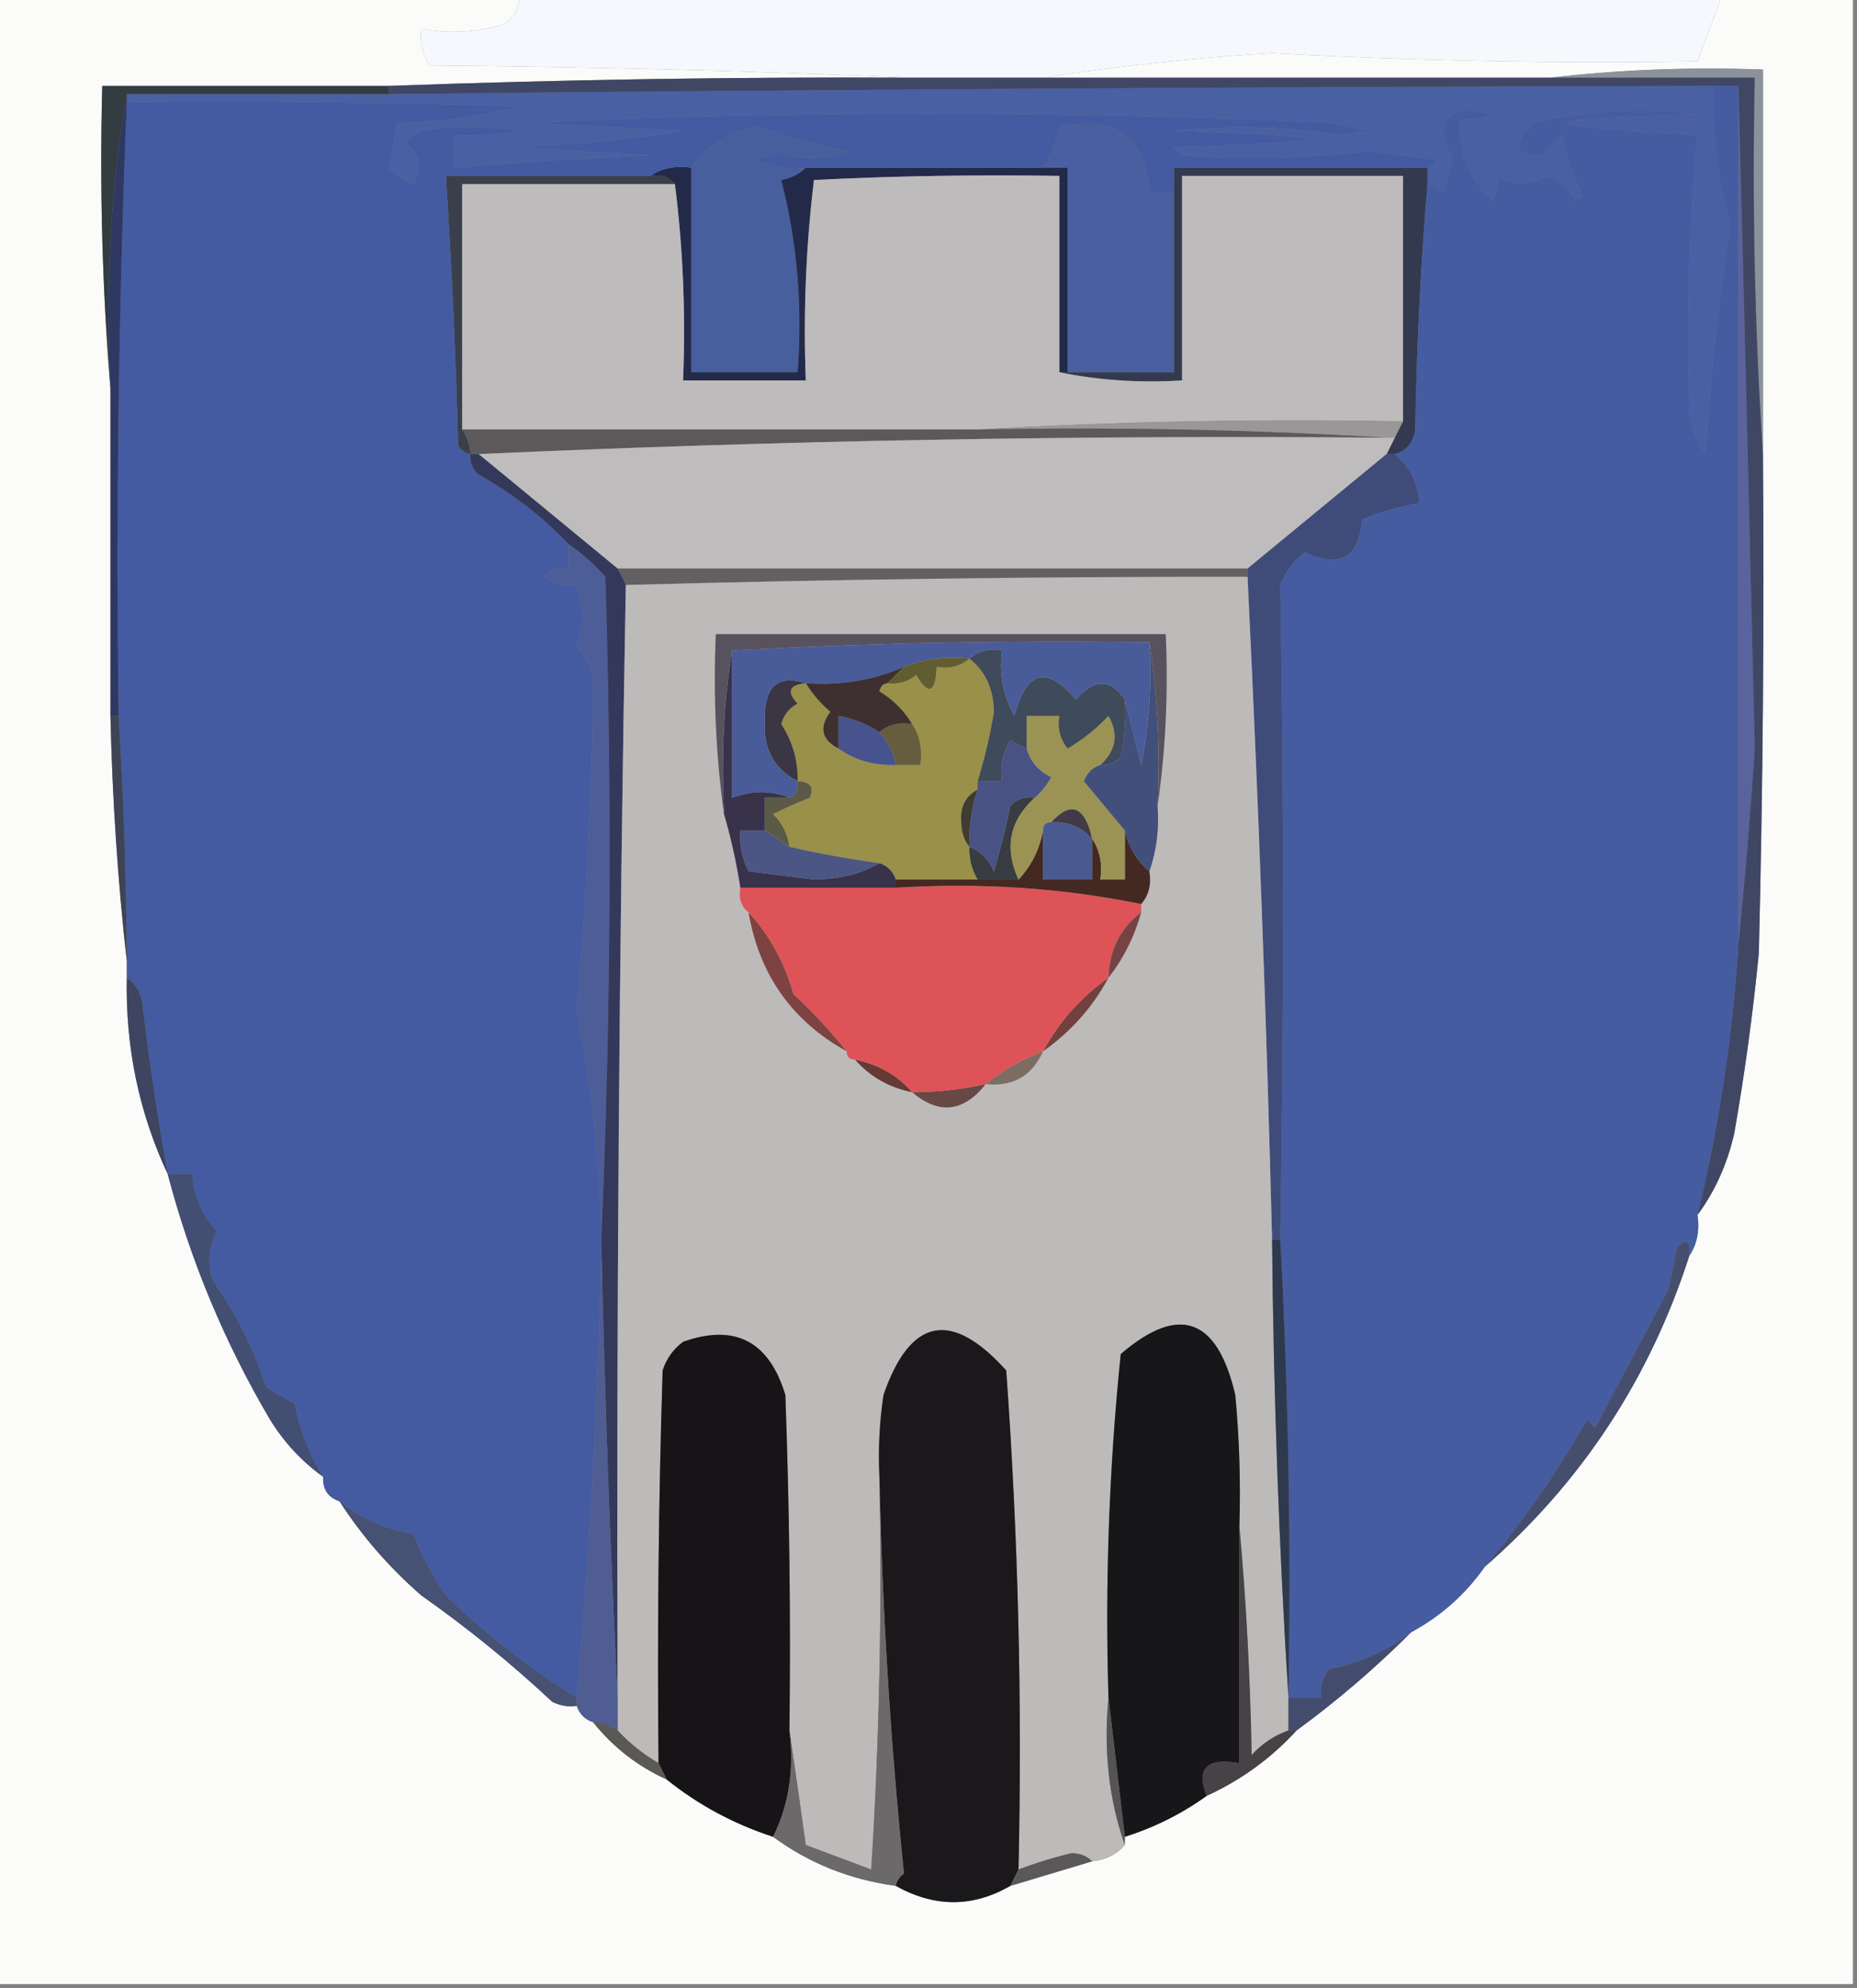 <?xml version="1.0" encoding="UTF-8"?>
<!DOCTYPE svg PUBLIC "-//W3C//DTD SVG 1.1//EN" "http://www.w3.org/Graphics/SVG/1.1/DTD/svg11.dtd">
<svg xmlns="http://www.w3.org/2000/svg" version="1.1" width="227px" height="243px" style="shape-rendering:geometricPrecision; text-rendering:geometricPrecision; image-rendering:optimizeQuality; fill-rule:evenodd; clip-rule:evenodd" xmlns:xlink="http://www.w3.org/1999/xlink">
<rect width="100%" height="100%" fill="#808080" stroke="none"/>
<g><path style="opacity:1" fill="#fbfcfa" d="M -0.5,-0.5 C 20.833,-0.5 42.167,-0.5 63.5,-0.5C 63.489,1.017 62.823,2.184 61.5,3C 58.04,3.985 54.706,4.152 51.5,3.5C 51.286,5.144 51.62,6.644 52.5,8C 72.338,8.168 92.004,8.668 111.5,9.5C 90.157,9.389 68.824,9.722 47.5,10.5C 35.833,10.5 24.167,10.5 12.5,10.5C 12.171,23.011 12.505,35.345 13.5,47.5C 13.5,60.833 13.5,74.167 13.5,87.5C 13.731,97.681 14.397,107.681 15.5,117.5C 15.5,118.167 15.5,118.833 15.5,119.5C 15.328,128.02 16.994,136.02 20.5,143.5C 23.27,154.046 27.437,164.046 33,173.5C 34.719,176.288 36.885,178.621 39.5,180.5C 39.427,182.027 40.094,183.027 41.5,183.5C 44.251,187.757 47.584,191.59 51.5,195C 57.123,198.955 62.457,203.288 67.5,208C 68.448,208.483 69.448,208.649 70.5,208.5C 70.833,209.5 71.5,210.167 72.5,210.5C 74.948,213.556 77.948,215.889 81.5,217.5C 85.338,220.588 89.671,222.922 94.5,224.5C 98.882,227.731 103.882,229.731 109.5,230.5C 114.245,233.149 118.911,233.149 123.5,230.5C 126.833,229.5 130.167,228.5 133.5,227.5C 135.153,227.34 136.486,226.674 137.5,225.5C 137.5,225.167 137.5,224.833 137.5,224.5C 141.112,223.361 144.446,221.694 147.5,219.5C 151.736,217.555 155.403,214.888 158.5,211.5C 163.461,207.874 168.128,203.874 172.5,199.5C 176.126,197.541 179.126,194.874 181.5,191.5C 193.325,181.198 201.658,168.531 206.5,153.5C 207.451,152.081 207.784,150.415 207.5,148.5C 209.648,145.597 211.148,142.264 212,138.5C 213.28,131.205 214.28,123.872 215,116.5C 215.5,96.169 215.667,75.836 215.5,55.5C 215.5,39.833 215.5,24.167 215.5,8.5C 206.651,8.174 197.984,8.507 189.5,9.5C 168.833,9.5 148.167,9.5 127.5,9.5C 136.638,8.063 145.972,7.063 155.5,6.5C 172.816,7.444 190.149,7.777 207.5,7.5C 208.5,4.833 209.5,2.167 210.5,-0.5C 215.833,-0.5 221.167,-0.5 226.5,-0.5C 226.5,80.5 226.5,161.5 226.5,242.5C 150.833,242.5 75.167,242.5 -0.5,242.5C -0.5,161.5 -0.5,80.5 -0.5,-0.5 Z"/></g>
<g><path style="opacity:1" fill="#8c929a" d="M 189.5,9.5 C 197.984,8.507 206.651,8.174 215.5,8.5C 215.5,24.167 215.5,39.833 215.5,55.5C 214.504,40.342 214.17,25.009 214.5,9.5C 206.167,9.5 197.833,9.5 189.5,9.5 Z"/></g>
<g><path style="opacity:1" fill="#4960a3" d="M 209.5,10.5 C 209.259,16.27 209.926,21.937 211.5,27.5C 210.06,36.773 209.06,46.107 208.5,55.5C 206.987,53.465 206.321,51.131 206.5,48.5C 206.214,37.715 206.547,27.049 207.5,16.5C 186.198,15.336 186.198,14.503 207.5,14C 200.751,13.123 194.084,13.456 187.5,15C 184.655,17.787 184.989,19.12 188.5,19C 189.333,18.167 190.167,17.333 191,16.5C 191.452,19.149 192.286,21.649 193.5,24C 193.167,24.167 192.833,24.333 192.5,24.5C 191.751,22.988 190.584,21.988 189,21.5C 186.945,22.692 184.945,22.692 183,21.5C 183.077,22.738 182.911,23.738 182.5,24.5C 179.568,21.954 178.234,18.62 178.5,14.5C 179.873,14.657 181.207,14.49 182.5,14C 176.882,12.556 175.216,14.389 177.5,19.5C 177.167,20.833 176.833,22.167 176.5,23.5C 175.817,23.137 175.15,22.804 174.5,22.5C 174.5,21.833 174.5,21.167 174.5,20.5C 175.043,20.44 175.376,20.107 175.5,19.5C 172.833,19.167 170.167,18.833 167.5,18.5C 159.84,19.311 152.173,19.478 144.5,19C 144.167,18.667 143.833,18.333 143.5,18C 164.833,17.333 164.833,16.667 143.5,16C 150.354,15.305 157.187,15.472 164,16.5C 165.167,16.333 166.333,16.167 167.5,16C 165.833,15.667 164.167,15.333 162.5,15C 129.842,13.499 97.176,13.499 64.5,15C 70.833,15.333 77.167,15.667 83.5,16C 76.875,17.045 70.208,17.711 63.5,18C 68.833,18.333 74.167,18.667 79.5,19C 71.481,19.343 63.481,19.843 55.5,20.5C 55.5,19.167 55.5,17.833 55.5,16.5C 58.187,16.664 60.854,16.497 63.5,16C 59.5,15.333 55.5,15.333 51.5,16C 50.692,16.308 50.025,16.808 49.5,17.5C 51.401,18.935 51.734,20.602 50.5,22.5C 49.328,22.081 48.328,21.415 47.5,20.5C 47.946,18.632 48.279,16.799 48.5,15C 53.679,14.945 58.679,14.279 63.5,13C 47.504,12.5 31.503,12.333 15.5,12.5C 15.5,12.167 15.5,11.833 15.5,11.5C 26.167,11.5 36.833,11.5 47.5,11.5C 101.498,10.935 155.498,10.602 209.5,10.5 Z"/></g>
<g><path style="opacity:1" fill="#323c41" d="M 47.5,10.5 C 47.5,10.833 47.5,11.167 47.5,11.5C 36.833,11.5 26.167,11.5 15.5,11.5C 13.521,23.12 12.854,35.12 13.5,47.5C 12.505,35.345 12.171,23.011 12.5,10.5C 24.167,10.5 35.833,10.5 47.5,10.5 Z"/></g>
<g><path style="opacity:1" fill="#f5f8fc" d="M 63.5,-0.5 C 112.5,-0.5 161.5,-0.5 210.5,-0.5C 209.5,2.167 208.5,4.833 207.5,7.5C 190.149,7.777 172.816,7.444 155.5,6.5C 145.972,7.063 136.638,8.063 127.5,9.5C 122.167,9.5 116.833,9.5 111.5,9.5C 92.004,8.668 72.338,8.168 52.5,8C 51.62,6.644 51.286,5.144 51.5,3.5C 54.706,4.152 58.04,3.985 61.5,3C 62.823,2.184 63.489,1.017 63.5,-0.5 Z"/></g>
<g><path style="opacity:1" fill="#485f9e" d="M 98.5,20.5 C 97.737,21.268 96.737,21.768 95.5,22C 97.447,29.558 98.114,37.392 97.5,45.5C 93.167,45.5 88.833,45.5 84.5,45.5C 84.5,37.167 84.5,28.833 84.5,20.5C 86.423,17.86 89.09,16.194 92.5,15.5C 96.123,16.656 99.789,17.656 103.5,18.5C 100.703,19.567 97.869,19.567 95,18.5C 94.167,18.833 93.333,19.167 92.5,19.5C 94.396,20.466 96.396,20.799 98.5,20.5 Z"/></g>
<g><path style="opacity:1" fill="#333a4f" d="M 174.5,20.5 C 174.5,21.167 174.5,21.833 174.5,22.5C 173.67,32.325 173.17,42.325 173,52.5C 172.764,54.119 171.931,55.119 170.5,55.5C 170.167,55.5 169.833,55.5 169.5,55.5C 169.833,54.833 170.167,54.167 170.5,53.5C 170.833,52.833 171.167,52.167 171.5,51.5C 171.5,41.5 171.5,31.5 171.5,21.5C 162.5,21.5 153.5,21.5 144.5,21.5C 144.5,29.833 144.5,38.167 144.5,46.5C 139.305,46.821 134.305,46.487 129.5,45.5C 129.833,45.5 130.167,45.5 130.5,45.5C 134.833,45.5 139.167,45.5 143.5,45.5C 143.5,38.167 143.5,30.833 143.5,23.5C 143.5,22.5 143.5,21.5 143.5,20.5C 153.833,20.5 164.167,20.5 174.5,20.5 Z"/></g>
<g><path style="opacity:1" fill="#3a404b" d="M 79.5,21.5 C 80.791,21.263 81.791,21.596 82.5,22.5C 73.833,22.5 65.167,22.5 56.5,22.5C 56.5,32.5 56.5,42.5 56.5,52.5C 57.11,53.391 57.443,54.391 57.5,55.5C 56.883,55.389 56.383,55.056 56,54.5C 55.714,43.48 55.214,32.48 54.5,21.5C 62.833,21.5 71.167,21.5 79.5,21.5 Z"/></g>
<g><path style="opacity:1" fill="#495fa0" d="M 143.5,23.5 C 143.5,30.833 143.5,38.167 143.5,45.5C 139.167,45.5 134.833,45.5 130.5,45.5C 130.5,37.167 130.5,28.833 130.5,20.5C 129.5,20.5 128.5,20.5 127.5,20.5C 128.502,18.989 129.169,17.322 129.5,15.5C 136.398,14.096 140.064,16.762 140.5,23.5C 141.5,23.5 142.5,23.5 143.5,23.5 Z"/></g>
<g><path style="opacity:1" fill="#232a49" d="M 79.5,21.5 C 80.919,20.549 82.585,20.215 84.5,20.5C 84.5,28.833 84.5,37.167 84.5,45.5C 88.833,45.5 93.167,45.5 97.5,45.5C 98.114,37.392 97.447,29.558 95.5,22C 96.737,21.768 97.737,21.268 98.5,20.5C 108.167,20.5 117.833,20.5 127.5,20.5C 128.5,20.5 129.5,20.5 130.5,20.5C 130.5,28.833 130.5,37.167 130.5,45.5C 130.167,45.5 129.833,45.5 129.5,45.5C 129.5,37.5 129.5,29.5 129.5,21.5C 119.494,21.334 109.494,21.5 99.5,22C 98.517,30.081 98.184,38.248 98.5,46.5C 93.5,46.5 88.5,46.5 83.5,46.5C 83.826,38.316 83.492,30.316 82.5,22.5C 81.791,21.596 80.791,21.263 79.5,21.5 Z"/></g>
<g><path style="opacity:1" fill="#bebbbd" d="M 129.5,45.5 C 134.305,46.487 139.305,46.821 144.5,46.5C 144.5,38.167 144.5,29.833 144.5,21.5C 153.5,21.5 162.5,21.5 171.5,21.5C 171.5,31.5 171.5,41.5 171.5,51.5C 153.992,51.17 136.659,51.503 119.5,52.5C 98.5,52.5 77.5,52.5 56.5,52.5C 56.5,42.5 56.5,32.5 56.5,22.5C 65.167,22.5 73.833,22.5 82.5,22.5C 83.492,30.316 83.826,38.316 83.5,46.5C 88.5,46.5 93.5,46.5 98.5,46.5C 98.184,38.248 98.517,30.081 99.5,22C 109.494,21.5 119.494,21.334 129.5,21.5C 129.5,29.5 129.5,37.5 129.5,45.5 Z"/></g>
<g><path style="opacity:1" fill="#9a9796" d="M 119.5,52.5 C 136.659,51.503 153.992,51.17 171.5,51.5C 171.167,52.167 170.833,52.833 170.5,53.5C 170.167,53.5 169.833,53.5 169.5,53.5C 153.008,52.504 136.342,52.17 119.5,52.5 Z"/></g>
<g><path style="opacity:1" fill="#5c595b" d="M 56.5,52.5 C 77.5,52.5 98.5,52.5 119.5,52.5C 136.342,52.17 153.008,52.504 169.5,53.5C 132.32,53.168 95.32,53.835 58.5,55.5C 58.167,55.5 57.833,55.5 57.5,55.5C 57.443,54.391 57.11,53.391 56.5,52.5 Z"/></g>
<g><path style="opacity:1" fill="#bfbcbd" d="M 169.5,53.5 C 169.833,53.5 170.167,53.5 170.5,53.5C 170.167,54.167 169.833,54.833 169.5,55.5C 163.833,60.167 158.167,64.833 152.5,69.5C 126.833,69.5 101.167,69.5 75.5,69.5C 69.833,64.833 64.167,60.167 58.5,55.5C 95.32,53.835 132.32,53.168 169.5,53.5 Z"/></g>
<g><path style="opacity:1" fill="#445ba1" d="M 15.5,12.5 C 31.503,12.333 47.504,12.5 63.5,13C 58.679,14.279 53.679,14.945 48.5,15C 48.279,16.799 47.946,18.632 47.5,20.5C 48.328,21.415 49.328,22.081 50.5,22.5C 51.734,20.602 51.401,18.935 49.5,17.5C 50.025,16.808 50.692,16.308 51.5,16C 55.5,15.333 59.5,15.333 63.5,16C 60.854,16.497 58.187,16.664 55.5,16.5C 55.5,17.833 55.5,19.167 55.5,20.5C 63.481,19.843 71.481,19.343 79.5,19C 74.167,18.667 68.833,18.333 63.5,18C 70.208,17.711 76.875,17.045 83.5,16C 77.167,15.667 70.833,15.333 64.5,15C 97.176,13.499 129.842,13.499 162.5,15C 164.167,15.333 165.833,15.667 167.5,16C 166.333,16.167 165.167,16.333 164,16.5C 157.187,15.472 150.354,15.305 143.5,16C 164.833,16.667 164.833,17.333 143.5,18C 143.833,18.333 144.167,18.667 144.5,19C 152.173,19.478 159.84,19.311 167.5,18.5C 170.167,18.833 172.833,19.167 175.5,19.5C 175.376,20.107 175.043,20.44 174.5,20.5C 164.167,20.5 153.833,20.5 143.5,20.5C 143.5,21.5 143.5,22.5 143.5,23.5C 142.5,23.5 141.5,23.5 140.5,23.5C 140.064,16.762 136.398,14.096 129.5,15.5C 129.169,17.322 128.502,18.989 127.5,20.5C 117.833,20.5 108.167,20.5 98.5,20.5C 96.396,20.799 94.396,20.466 92.5,19.5C 93.333,19.167 94.167,18.833 95,18.5C 97.869,19.567 100.703,19.567 103.5,18.5C 99.789,17.656 96.123,16.656 92.5,15.5C 89.09,16.194 86.423,17.86 84.5,20.5C 82.585,20.215 80.919,20.549 79.5,21.5C 71.167,21.5 62.833,21.5 54.5,21.5C 55.214,32.48 55.714,43.48 56,54.5C 56.383,55.056 56.883,55.389 57.5,55.5C 57.414,56.496 57.748,57.329 58.5,58C 62.614,60.283 66.28,63.117 69.5,66.5C 69.5,67.5 69.5,68.5 69.5,69.5C 68.325,69.281 67.325,69.614 66.5,70.5C 67.689,71.429 69.022,71.762 70.5,71.5C 71.45,74.068 71.45,76.568 70.5,79C 72.028,80.648 72.695,82.648 72.5,85C 72.318,97.806 71.651,110.64 70.5,123.5C 72.327,132.697 73.327,142.031 73.5,151.5C 73.163,170.356 72.163,189.022 70.5,207.5C 64.821,204.013 59.487,199.846 54.5,195C 52.888,192.678 51.555,190.178 50.5,187.5C 47.089,186.91 44.089,185.577 41.5,183.5C 40.094,183.027 39.427,182.027 39.5,180.5C 37.804,177.764 36.638,174.764 36,171.5C 34.795,170.929 33.628,170.262 32.5,169.5C 31.021,164.845 28.854,160.512 26,156.5C 25.313,154.432 25.48,152.432 26.5,150.5C 24.666,148.502 23.666,146.168 23.5,143.5C 22.5,143.5 21.5,143.5 20.5,143.5C 19.315,136.873 18.315,130.207 17.5,123.5C 17.415,121.667 16.748,120.334 15.5,119.5C 15.5,118.833 15.5,118.167 15.5,117.5C 15.447,107.488 15.113,97.489 14.5,87.5C 14.169,62.328 14.502,37.328 15.5,12.5 Z"/></g>
<g><path style="opacity:1" fill="#3f4c7a" d="M 169.5,55.5 C 169.833,55.5 170.167,55.5 170.5,55.5C 172.317,57.012 173.317,59.012 173.5,61.5C 171.071,61.884 168.737,62.551 166.5,63.5C 166.125,68.182 163.792,69.516 159.5,67.5C 158.148,68.517 157.148,69.851 156.5,71.5C 156.949,98.068 156.949,124.735 156.5,151.5C 156.167,151.5 155.833,151.5 155.5,151.5C 154.814,124.49 153.814,97.49 152.5,70.5C 152.5,70.167 152.5,69.833 152.5,69.5C 158.167,64.833 163.833,60.167 169.5,55.5 Z"/></g>
<g><path style="opacity:1" fill="#626062" d="M 75.5,69.5 C 101.167,69.5 126.833,69.5 152.5,69.5C 152.5,69.833 152.5,70.167 152.5,70.5C 127.161,70.475 101.827,70.808 76.5,71.5C 76.167,70.833 75.833,70.167 75.5,69.5 Z"/></g>
<g><path style="opacity:1" fill="#4d5d98" d="M 69.5,66.5 C 71.129,67.625 72.629,68.959 74,70.5C 74.83,97.67 74.664,124.67 73.5,151.5C 73.327,142.031 72.327,132.697 70.5,123.5C 71.651,110.64 72.318,97.806 72.5,85C 72.695,82.648 72.028,80.648 70.5,79C 71.45,76.568 71.45,74.068 70.5,71.5C 69.022,71.762 67.689,71.429 66.5,70.5C 67.325,69.614 68.325,69.281 69.5,69.5C 69.5,68.5 69.5,67.5 69.5,66.5 Z"/></g>
<g><path style="opacity:1" fill="#2e3862" d="M 15.5,11.5 C 15.5,11.833 15.5,12.167 15.5,12.5C 14.502,37.328 14.169,62.328 14.5,87.5C 14.167,87.5 13.833,87.5 13.5,87.5C 13.5,74.167 13.5,60.833 13.5,47.5C 12.854,35.12 13.521,23.12 15.5,11.5 Z"/></g>
<g><path style="opacity:1" fill="#3e4456" d="M 13.5,87.5 C 13.833,87.5 14.167,87.5 14.5,87.5C 15.113,97.489 15.447,107.488 15.5,117.5C 14.397,107.681 13.731,97.681 13.5,87.5 Z"/></g>
<g><path style="opacity:1" fill="#59639d" d="M 212.5,10.5 C 213.201,37.343 213.868,64.343 214.5,91.5C 213.964,99.664 213.297,107.664 212.5,115.5C 212.5,80.5 212.5,45.5 212.5,10.5 Z"/></g>
<g><path style="opacity:1" fill="#34395c" d="M 57.5,55.5 C 57.833,55.5 58.167,55.5 58.5,55.5C 64.167,60.167 69.833,64.833 75.5,69.5C 75.833,70.167 76.167,70.833 76.5,71.5C 75.673,116.828 75.34,162.162 75.5,207.5C 74.569,189.001 73.903,170.335 73.5,151.5C 74.664,124.67 74.83,97.67 74,70.5C 72.629,68.959 71.129,67.625 69.5,66.5C 66.28,63.117 62.614,60.283 58.5,58C 57.748,57.329 57.414,56.496 57.5,55.5 Z"/></g>
<g><path style="opacity:1" fill="#455ca0" d="M 209.5,10.5 C 210.5,10.5 211.5,10.5 212.5,10.5C 212.5,45.5 212.5,80.5 212.5,115.5C 211.804,126.673 210.138,137.673 207.5,148.5C 207.784,150.415 207.451,152.081 206.5,153.5C 206.607,151.621 206.107,151.288 205,152.5C 204.667,154.167 204.333,155.833 204,157.5C 200.994,163.174 197.994,168.841 195,174.5C 194.667,174.167 194.333,173.833 194,173.5C 190.364,179.952 186.198,185.952 181.5,191.5C 179.126,194.874 176.126,197.541 172.5,199.5C 169.596,201.783 166.262,203.283 162.5,204C 161.663,205.011 161.33,206.178 161.5,207.5C 160.167,207.5 158.833,207.5 157.5,207.5C 157.83,188.659 157.497,169.993 156.5,151.5C 156.949,124.735 156.949,98.068 156.5,71.5C 157.148,69.851 158.148,68.517 159.5,67.5C 163.792,69.516 166.125,68.182 166.5,63.5C 168.737,62.551 171.071,61.884 173.5,61.5C 173.317,59.012 172.317,57.012 170.5,55.5C 171.931,55.119 172.764,54.119 173,52.5C 173.17,42.325 173.67,32.325 174.5,22.5C 175.15,22.804 175.817,23.137 176.5,23.5C 176.833,22.167 177.167,20.833 177.5,19.5C 175.216,14.389 176.882,12.556 182.5,14C 181.207,14.49 179.873,14.657 178.5,14.5C 178.234,18.62 179.568,21.954 182.5,24.5C 182.911,23.738 183.077,22.738 183,21.5C 184.945,22.692 186.945,22.692 189,21.5C 190.584,21.988 191.751,22.988 192.5,24.5C 192.833,24.333 193.167,24.167 193.5,24C 192.286,21.649 191.452,19.149 191,16.5C 190.167,17.333 189.333,18.167 188.5,19C 184.989,19.12 184.655,17.787 187.5,15C 194.084,13.456 200.751,13.123 207.5,14C 186.198,14.503 186.198,15.336 207.5,16.5C 206.547,27.049 206.214,37.715 206.5,48.5C 206.321,51.131 206.987,53.465 208.5,55.5C 209.06,46.107 210.06,36.773 211.5,27.5C 209.926,21.937 209.259,16.27 209.5,10.5 Z"/></g>
<g><path style="opacity:1" fill="#404765" d="M 111.5,9.5 C 116.833,9.5 122.167,9.5 127.5,9.5C 148.167,9.5 168.833,9.5 189.5,9.5C 197.833,9.5 206.167,9.5 214.5,9.5C 214.17,25.009 214.504,40.342 215.5,55.5C 215.667,75.836 215.5,96.169 215,116.5C 214.28,123.872 213.28,131.205 212,138.5C 211.148,142.264 209.648,145.597 207.5,148.5C 210.138,137.673 211.804,126.673 212.5,115.5C 213.297,107.664 213.964,99.664 214.5,91.5C 213.868,64.343 213.201,37.343 212.5,10.5C 211.5,10.5 210.5,10.5 209.5,10.5C 155.498,10.602 101.498,10.935 47.5,11.5C 47.5,11.167 47.5,10.833 47.5,10.5C 68.824,9.722 90.157,9.389 111.5,9.5 Z"/></g>
<g><path style="opacity:1" fill="#3d4561" d="M 15.5,119.5 C 16.748,120.334 17.415,121.667 17.5,123.5C 18.315,130.207 19.315,136.873 20.5,143.5C 16.994,136.02 15.328,128.02 15.5,119.5 Z"/></g>
<g><path style="opacity:1" fill="#bdbaba" d="M 152.5,70.5 C 153.814,97.49 154.814,124.49 155.5,151.5C 155.671,170.343 156.338,189.009 157.5,207.5C 157.5,208.833 157.5,210.167 157.5,211.5C 155.771,212.117 154.271,213.117 153,214.5C 152.83,204.991 152.33,195.658 151.5,186.5C 151.666,181.156 151.499,175.823 151,170.5C 148.793,161.045 144.127,159.378 137,165.5C 135.571,179.441 135.071,193.441 135.5,207.5C 134.88,213.926 135.547,219.926 137.5,225.5C 136.486,226.674 135.153,227.34 133.5,227.5C 132.903,226.861 132.07,226.528 131,226.5C 128.774,227.033 126.607,227.7 124.5,228.5C 124.965,208.099 124.465,187.766 123,167.5C 116.278,160.044 111.278,161.044 108,170.5C 107.502,173.817 107.335,177.15 107.5,180.5C 107.833,196.514 107.499,212.514 106.5,228.5C 103.833,227.5 101.167,226.5 98.5,225.5C 97.833,220.683 97.166,216.017 96.5,211.5C 96.667,197.829 96.5,184.163 96,170.5C 94.008,163.922 89.841,161.755 83.5,164C 82.299,164.903 81.465,166.069 81,167.5C 80.5,183.497 80.333,199.497 80.5,215.5C 78.612,214.396 76.945,213.063 75.5,211.5C 75.5,210.167 75.5,208.833 75.5,207.5C 75.34,162.162 75.673,116.828 76.5,71.5C 101.827,70.808 127.161,70.475 152.5,70.5 Z"/></g>
<g><path style="opacity:1" fill="#674845" d="M 120.5,132.5 C 117.786,135.934 114.786,136.267 111.5,133.5C 114.545,133.492 117.545,133.159 120.5,132.5 Z"/></g>
<g><path style="opacity:1" fill="#7c6c62" d="M 127.5,128.5 C 126.145,131.518 123.812,132.851 120.5,132.5C 122.566,130.801 124.9,129.468 127.5,128.5 Z"/></g>
<g><path style="opacity:1" fill="#653934" d="M 104.5,129.5 C 107.406,130.108 109.74,131.441 111.5,133.5C 108.669,132.921 106.336,131.588 104.5,129.5 Z"/></g>
<g><path style="opacity:1" fill="#72413e" d="M 135.5,119.5 C 133.57,123.1 130.903,126.1 127.5,128.5C 129.482,124.854 132.149,121.854 135.5,119.5 Z"/></g>
<g><path style="opacity:1" fill="#7d4342" d="M 91.5,111.5 C 94.053,114.258 95.886,117.591 97,121.5C 99.372,123.703 101.539,126.037 103.5,128.5C 96.801,124.779 92.801,119.112 91.5,111.5 Z"/></g>
<g><path style="opacity:1" fill="#de5357" d="M 90.5,108.5 C 96.833,108.5 103.167,108.5 109.5,108.5C 119.889,107.859 129.889,108.526 139.5,110.5C 139.5,110.833 139.5,111.167 139.5,111.5C 136.942,113.434 135.609,116.101 135.5,119.5C 132.149,121.854 129.482,124.854 127.5,128.5C 124.9,129.468 122.566,130.801 120.5,132.5C 117.545,133.159 114.545,133.492 111.5,133.5C 109.74,131.441 107.406,130.108 104.5,129.5C 103.833,129.5 103.5,129.167 103.5,128.5C 101.539,126.037 99.372,123.703 97,121.5C 95.886,117.591 94.053,114.258 91.5,111.5C 90.596,110.791 90.263,109.791 90.5,108.5 Z"/></g>
<g><path style="opacity:1" fill="#764345" d="M 139.5,111.5 C 138.674,114.485 137.341,117.151 135.5,119.5C 135.609,116.101 136.942,113.434 139.5,111.5 Z"/></g>
<g><path style="opacity:1" fill="#442923" d="M 127.5,101.5 C 127.5,103.5 127.5,105.5 127.5,107.5C 129.5,107.5 131.5,107.5 133.5,107.5C 133.5,105.833 133.5,104.167 133.5,102.5C 134.451,103.919 134.784,105.585 134.5,107.5C 135.5,107.5 136.5,107.5 137.5,107.5C 137.5,105.5 137.5,103.5 137.5,101.5C 137.972,103.531 138.972,105.198 140.5,106.5C 140.768,108.099 140.434,109.432 139.5,110.5C 129.889,108.526 119.889,107.859 109.5,108.5C 109.5,108.167 109.5,107.833 109.5,107.5C 112.833,107.5 116.167,107.5 119.5,107.5C 121.167,107.5 122.833,107.5 124.5,107.5C 126.06,105.844 127.06,103.844 127.5,101.5 Z"/></g>
<g><path style="opacity:1" fill="#393c41" d="M 126.5,97.5 C 123.408,100.29 122.742,103.624 124.5,107.5C 122.833,107.5 121.167,107.5 119.5,107.5C 118.766,106.292 118.433,104.959 118.5,103.5C 119.859,104.007 120.859,105.007 121.5,106.5C 122.259,103.843 122.926,101.177 123.5,98.5C 124.325,97.614 125.325,97.281 126.5,97.5 Z"/></g>
<g><path style="opacity:1" fill="#999049" d="M 118.5,80.5 C 120.456,82.032 121.456,84.199 121.5,87C 121.018,89.917 120.351,92.751 119.5,95.5C 119.5,95.833 119.5,96.167 119.5,96.5C 118.007,97.312 117.34,98.645 117.5,100.5C 117.52,101.726 117.853,102.726 118.5,103.5C 118.433,104.959 118.766,106.292 119.5,107.5C 116.167,107.5 112.833,107.5 109.5,107.5C 109.167,106.5 108.5,105.833 107.5,105.5C 103.688,104.974 100.021,104.307 96.5,103.5C 96.297,101.956 95.63,100.622 94.5,99.5C 95.99,98.756 97.49,98.09 99,97.5C 99.528,96.184 99.028,95.517 97.5,95.5C 97.56,92.979 96.894,90.646 95.5,88.5C 95.818,87.353 96.484,86.519 97.5,86C 96.118,84.539 96.451,83.706 98.5,83.5C 99.29,84.794 100.29,85.961 101.5,87C 100.084,88.915 100.418,90.415 102.5,91.5C 104.515,92.924 106.848,93.591 109.5,93.5C 110.5,93.5 111.5,93.5 112.5,93.5C 112.784,91.585 112.451,89.919 111.5,88.5C 110.521,86.855 109.188,85.521 107.5,84.5C 107.624,83.893 107.957,83.56 108.5,83.5C 109.822,83.67 110.989,83.337 112,82.5C 113.516,85.052 114.349,84.718 114.5,81.5C 116.099,81.768 117.432,81.434 118.5,80.5 Z"/></g>
<g><path style="opacity:1" fill="#4b5685" d="M 93.5,101.5 C 94.5,102.167 95.5,102.833 96.5,103.5C 100.021,104.307 103.688,104.974 107.5,105.5C 105.257,106.812 102.59,107.478 99.5,107.5C 96.833,107.167 94.167,106.833 91.5,106.5C 90.691,104.929 90.357,103.262 90.5,101.5C 91.5,101.5 92.5,101.5 93.5,101.5 Z"/></g>
<g><path style="opacity:1" fill="#413c32" d="M 119.5,96.5 C 118.781,98.764 118.448,101.097 118.5,103.5C 117.853,102.726 117.52,101.726 117.5,100.5C 117.34,98.645 118.007,97.312 119.5,96.5 Z"/></g>
<g><path style="opacity:1" fill="#39324b" d="M 89.5,79.5 C 89.5,85.5 89.5,91.5 89.5,97.5C 92.005,96.583 94.338,96.583 96.5,97.5C 95.5,97.5 94.5,97.5 93.5,97.5C 93.5,98.833 93.5,100.167 93.5,101.5C 92.5,101.5 91.5,101.5 90.5,101.5C 90.357,103.262 90.691,104.929 91.5,106.5C 94.167,106.833 96.833,107.167 99.5,107.5C 102.59,107.478 105.257,106.812 107.5,105.5C 108.5,105.833 109.167,106.5 109.5,107.5C 109.5,107.833 109.5,108.167 109.5,108.5C 103.167,108.5 96.833,108.5 90.5,108.5C 90.01,105.345 89.344,102.345 88.5,99.5C 88.167,92.075 88.501,85.408 89.5,79.5 Z"/></g>
<g><path style="opacity:1" fill="#5c5946" d="M 97.5,95.5 C 99.028,95.517 99.528,96.184 99,97.5C 97.49,98.09 95.99,98.756 94.5,99.5C 95.63,100.622 96.297,101.956 96.5,103.5C 95.5,102.833 94.5,102.167 93.5,101.5C 93.5,100.167 93.5,98.833 93.5,97.5C 94.5,97.5 95.5,97.5 96.5,97.5C 97.338,97.158 97.672,96.492 97.5,95.5 Z"/></g>
<g><path style="opacity:1" fill="#9a9354" d="M 134.5,93.5 C 133.522,93.811 132.855,94.478 132.5,95.5C 134.19,97.519 135.856,99.519 137.5,101.5C 137.5,103.5 137.5,105.5 137.5,107.5C 136.5,107.5 135.5,107.5 134.5,107.5C 134.784,105.585 134.451,103.919 133.5,102.5C 132.588,98.531 130.921,97.864 128.5,100.5C 127.833,100.5 127.5,100.833 127.5,101.5C 127.06,103.844 126.06,105.844 124.5,107.5C 122.742,103.624 123.408,100.29 126.5,97.5C 127.267,96.828 127.934,95.995 128.5,95C 126.937,94.241 125.937,93.074 125.5,91.5C 125.5,90.167 125.5,88.833 125.5,87.5C 126.833,87.5 128.167,87.5 129.5,87.5C 129.238,88.978 129.571,90.311 130.5,91.5C 132.349,90.407 134.016,89.074 135.5,87.5C 136.77,89.757 136.436,91.757 134.5,93.5 Z"/></g>
<g><path style="opacity:1" fill="#4a5990" d="M 128.5,100.5 C 130.514,100.392 132.18,101.058 133.5,102.5C 133.5,104.167 133.5,105.833 133.5,107.5C 131.5,107.5 129.5,107.5 127.5,107.5C 127.5,105.5 127.5,103.5 127.5,101.5C 127.5,100.833 127.833,100.5 128.5,100.5 Z"/></g>
<g><path style="opacity:1" fill="#423a45" d="M 133.5,102.5 C 132.18,101.058 130.514,100.392 128.5,100.5C 130.921,97.864 132.588,98.531 133.5,102.5 Z"/></g>
<g><path style="opacity:1" fill="#495285" d="M 125.5,91.5 C 125.937,93.074 126.937,94.241 128.5,95C 127.934,95.995 127.267,96.828 126.5,97.5C 125.325,97.281 124.325,97.614 123.5,98.5C 122.926,101.177 122.259,103.843 121.5,106.5C 120.859,105.007 119.859,104.007 118.5,103.5C 118.448,101.097 118.781,98.764 119.5,96.5C 119.5,96.167 119.5,95.833 119.5,95.5C 120.5,95.5 121.5,95.5 122.5,95.5C 122.215,93.712 122.548,92.045 123.5,90.5C 124.183,90.863 124.85,91.196 125.5,91.5 Z"/></g>
<g><path style="opacity:1" fill="#424f7a" d="M 140.5,78.5 C 141.491,84.979 141.824,91.646 141.5,98.5C 141.721,101.279 141.388,103.946 140.5,106.5C 138.972,105.198 137.972,103.531 137.5,101.5C 135.856,99.519 134.19,97.519 132.5,95.5C 132.855,94.478 133.522,93.811 134.5,93.5C 135.496,93.586 136.329,93.252 137,92.5C 137.497,90.19 137.663,87.857 137.5,85.5C 138.166,88.028 138.832,90.694 139.5,93.5C 140.494,88.544 140.827,83.544 140.5,78.5 Z"/></g>
<g><path style="opacity:1" fill="#58525f" d="M 141.5,98.5 C 141.824,91.646 141.491,84.979 140.5,78.5C 123.479,78.256 106.479,78.589 89.5,79.5C 88.501,85.408 88.167,92.075 88.5,99.5C 87.508,92.352 87.175,85.019 87.5,77.5C 105.833,77.5 124.167,77.5 142.5,77.5C 142.825,84.687 142.491,91.687 141.5,98.5 Z"/></g>
<g><path style="opacity:1" fill="#3b3643" d="M 98.5,83.5 C 96.451,83.706 96.118,84.539 97.5,86C 96.484,86.519 95.818,87.353 95.5,88.5C 96.894,90.646 97.56,92.979 97.5,95.5C 94.583,93.965 93.25,91.465 93.5,88C 93.398,83.91 95.064,82.41 98.5,83.5 Z"/></g>
<g><path style="opacity:1" fill="#3f4a5a" d="M 118.5,80.5 C 119.568,79.566 120.901,79.232 122.5,79.5C 122.125,82.397 122.625,85.063 124,87.5C 125.47,81.947 127.97,81.28 131.5,85.5C 133.765,82.933 135.765,82.933 137.5,85.5C 137.663,87.857 137.497,90.19 137,92.5C 136.329,93.252 135.496,93.586 134.5,93.5C 136.436,91.757 136.77,89.757 135.5,87.5C 134.016,89.074 132.349,90.407 130.5,91.5C 129.571,90.311 129.238,88.978 129.5,87.5C 128.167,87.5 126.833,87.5 125.5,87.5C 125.5,88.833 125.5,90.167 125.5,91.5C 124.85,91.196 124.183,90.863 123.5,90.5C 122.548,92.045 122.215,93.712 122.5,95.5C 121.5,95.5 120.5,95.5 119.5,95.5C 120.351,92.751 121.018,89.917 121.5,87C 121.456,84.199 120.456,82.032 118.5,80.5 Z"/></g>
<g><path style="opacity:1" fill="#495b99" d="M 140.5,78.5 C 140.827,83.544 140.494,88.544 139.5,93.5C 138.832,90.694 138.166,88.028 137.5,85.5C 135.765,82.933 133.765,82.933 131.5,85.5C 127.97,81.28 125.47,81.947 124,87.5C 122.625,85.063 122.125,82.397 122.5,79.5C 120.901,79.232 119.568,79.566 118.5,80.5C 115.615,80.194 112.948,80.527 110.5,81.5C 106.747,83.139 102.747,83.806 98.5,83.5C 95.064,82.41 93.398,83.91 93.5,88C 93.25,91.465 94.583,93.965 97.5,95.5C 97.672,96.492 97.338,97.158 96.5,97.5C 94.338,96.583 92.005,96.583 89.5,97.5C 89.5,91.5 89.5,85.5 89.5,79.5C 106.479,78.589 123.479,78.256 140.5,78.5 Z"/></g>
<g><path style="opacity:1" fill="#47538c" d="M 107.5,89.5 C 108.6,90.605 109.267,91.938 109.5,93.5C 106.848,93.591 104.515,92.924 102.5,91.5C 102.5,90.167 102.5,88.833 102.5,87.5C 104.322,87.831 105.989,88.498 107.5,89.5 Z"/></g>
<g><path style="opacity:1" fill="#655d3d" d="M 111.5,88.5 C 112.451,89.919 112.784,91.585 112.5,93.5C 111.5,93.5 110.5,93.5 109.5,93.5C 109.267,91.938 108.6,90.605 107.5,89.5C 108.568,88.566 109.901,88.232 111.5,88.5 Z"/></g>
<g><path style="opacity:1" fill="#3e3031" d="M 110.5,81.5 C 109.833,82.167 109.167,82.833 108.5,83.5C 107.957,83.56 107.624,83.893 107.5,84.5C 109.188,85.521 110.521,86.855 111.5,88.5C 109.901,88.232 108.568,88.566 107.5,89.5C 105.989,88.498 104.322,87.831 102.5,87.5C 102.5,88.833 102.5,90.167 102.5,91.5C 100.418,90.415 100.084,88.915 101.5,87C 100.29,85.961 99.29,84.794 98.5,83.5C 102.747,83.806 106.747,83.139 110.5,81.5 Z"/></g>
<g><path style="opacity:1" fill="#615d31" d="M 118.5,80.5 C 117.432,81.434 116.099,81.768 114.5,81.5C 114.349,84.718 113.516,85.052 112,82.5C 110.989,83.337 109.822,83.67 108.5,83.5C 109.167,82.833 109.833,82.167 110.5,81.5C 112.948,80.527 115.615,80.194 118.5,80.5 Z"/></g>
<g><path style="opacity:1" fill="#434e73" d="M 20.5,143.5 C 21.5,143.5 22.5,143.5 23.5,143.5C 23.666,146.168 24.666,148.502 26.5,150.5C 25.48,152.432 25.313,154.432 26,156.5C 28.854,160.512 31.021,164.845 32.5,169.5C 33.628,170.262 34.795,170.929 36,171.5C 36.638,174.764 37.804,177.764 39.5,180.5C 36.885,178.621 34.719,176.288 33,173.5C 27.437,164.046 23.27,154.046 20.5,143.5 Z"/></g>
<g><path style="opacity:1" fill="#464e6e" d="M 206.5,153.5 C 201.658,168.531 193.325,181.198 181.5,191.5C 186.198,185.952 190.364,179.952 194,173.5C 194.333,173.833 194.667,174.167 195,174.5C 197.994,168.841 200.994,163.174 204,157.5C 204.333,155.833 204.667,154.167 205,152.5C 206.107,151.288 206.607,151.621 206.5,153.5 Z"/></g>
<g><path style="opacity:1" fill="#505d92" d="M 73.5,151.5 C 73.903,170.335 74.569,189.001 75.5,207.5C 75.5,208.833 75.5,210.167 75.5,211.5C 74.609,210.89 73.609,210.557 72.5,210.5C 71.5,210.167 70.833,209.5 70.5,208.5C 70.5,208.167 70.5,207.833 70.5,207.5C 72.163,189.022 73.163,170.356 73.5,151.5 Z"/></g>
<g><path style="opacity:1" fill="#171619" d="M 151.5,186.5 C 151.5,196.167 151.5,205.833 151.5,215.5C 147.529,214.796 146.195,216.129 147.5,219.5C 144.446,221.694 141.112,223.361 137.5,224.5C 136.833,218.833 136.167,213.167 135.5,207.5C 135.071,193.441 135.571,179.441 137,165.5C 144.127,159.378 148.793,161.045 151,170.5C 151.499,175.823 151.666,181.156 151.5,186.5 Z"/></g>
<g><path style="opacity:1" fill="#161417" d="M 96.5,211.5 C 97.097,216.294 96.43,220.627 94.5,224.5C 89.671,222.922 85.338,220.588 81.5,217.5C 81.167,216.833 80.833,216.167 80.5,215.5C 80.333,199.497 80.5,183.497 81,167.5C 81.465,166.069 82.299,164.903 83.5,164C 89.841,161.755 94.008,163.922 96,170.5C 96.5,184.163 96.667,197.829 96.5,211.5 Z"/></g>
<g><path style="opacity:1" fill="#2e394d" d="M 155.5,151.5 C 155.833,151.5 156.167,151.5 156.5,151.5C 157.497,169.993 157.83,188.659 157.5,207.5C 156.338,189.009 155.671,170.343 155.5,151.5 Z"/></g>
<g><path style="opacity:1" fill="#465173" d="M 41.5,183.5 C 44.089,185.577 47.089,186.91 50.5,187.5C 51.555,190.178 52.888,192.678 54.5,195C 59.487,199.846 64.821,204.013 70.5,207.5C 70.5,207.833 70.5,208.167 70.5,208.5C 69.448,208.649 68.448,208.483 67.5,208C 62.457,203.288 57.123,198.955 51.5,195C 47.584,191.59 44.251,187.757 41.5,183.5 Z"/></g>
<g><path style="opacity:1" fill="#1a181b" d="M 124.5,228.5 C 124.167,229.167 123.833,229.833 123.5,230.5C 118.911,233.149 114.245,233.149 109.5,230.5C 109.611,229.883 109.944,229.383 110.5,229C 108.849,212.898 107.849,196.731 107.5,180.5C 107.335,177.15 107.502,173.817 108,170.5C 111.278,161.044 116.278,160.044 123,167.5C 124.465,187.766 124.965,208.099 124.5,228.5 Z"/></g>
<g><path style="opacity:1" fill="#444c6e" d="M 172.5,199.5 C 168.128,203.874 163.461,207.874 158.5,211.5C 158.167,211.5 157.833,211.5 157.5,211.5C 157.5,210.167 157.5,208.833 157.5,207.5C 158.833,207.5 160.167,207.5 161.5,207.5C 161.33,206.178 161.663,205.011 162.5,204C 166.262,203.283 169.596,201.783 172.5,199.5 Z"/></g>
<g><path style="opacity:1" fill="#5b5955" d="M 72.5,210.5 C 73.609,210.557 74.609,210.89 75.5,211.5C 76.945,213.063 78.612,214.396 80.5,215.5C 80.833,216.167 81.167,216.833 81.5,217.5C 77.948,215.889 74.948,213.556 72.5,210.5 Z"/></g>
<g><path style="opacity:1" fill="#555355" d="M 135.5,207.5 C 136.167,213.167 136.833,218.833 137.5,224.5C 137.5,224.833 137.5,225.167 137.5,225.5C 135.547,219.926 134.88,213.926 135.5,207.5 Z"/></g>
<g><path style="opacity:1" fill="#464246" d="M 151.5,186.5 C 152.33,195.658 152.83,204.991 153,214.5C 154.271,213.117 155.771,212.117 157.5,211.5C 157.833,211.5 158.167,211.5 158.5,211.5C 155.403,214.888 151.736,217.555 147.5,219.5C 146.195,216.129 147.529,214.796 151.5,215.5C 151.5,205.833 151.5,196.167 151.5,186.5 Z"/></g>
<g><path style="opacity:1" fill="#6c696a" d="M 107.5,180.5 C 107.849,196.731 108.849,212.898 110.5,229C 109.944,229.383 109.611,229.883 109.5,230.5C 103.882,229.731 98.882,227.731 94.5,224.5C 96.43,220.627 97.097,216.294 96.5,211.5C 97.166,216.017 97.833,220.683 98.5,225.5C 101.167,226.5 103.833,227.5 106.5,228.5C 107.499,212.514 107.833,196.514 107.5,180.5 Z"/></g>
<g><path style="opacity:1" fill="#5b5859" d="M 133.5,227.5 C 130.167,228.5 126.833,229.5 123.5,230.5C 123.833,229.833 124.167,229.167 124.5,228.5C 126.607,227.7 128.774,227.033 131,226.5C 132.07,226.528 132.903,226.861 133.5,227.5 Z"/></g>
</svg>
